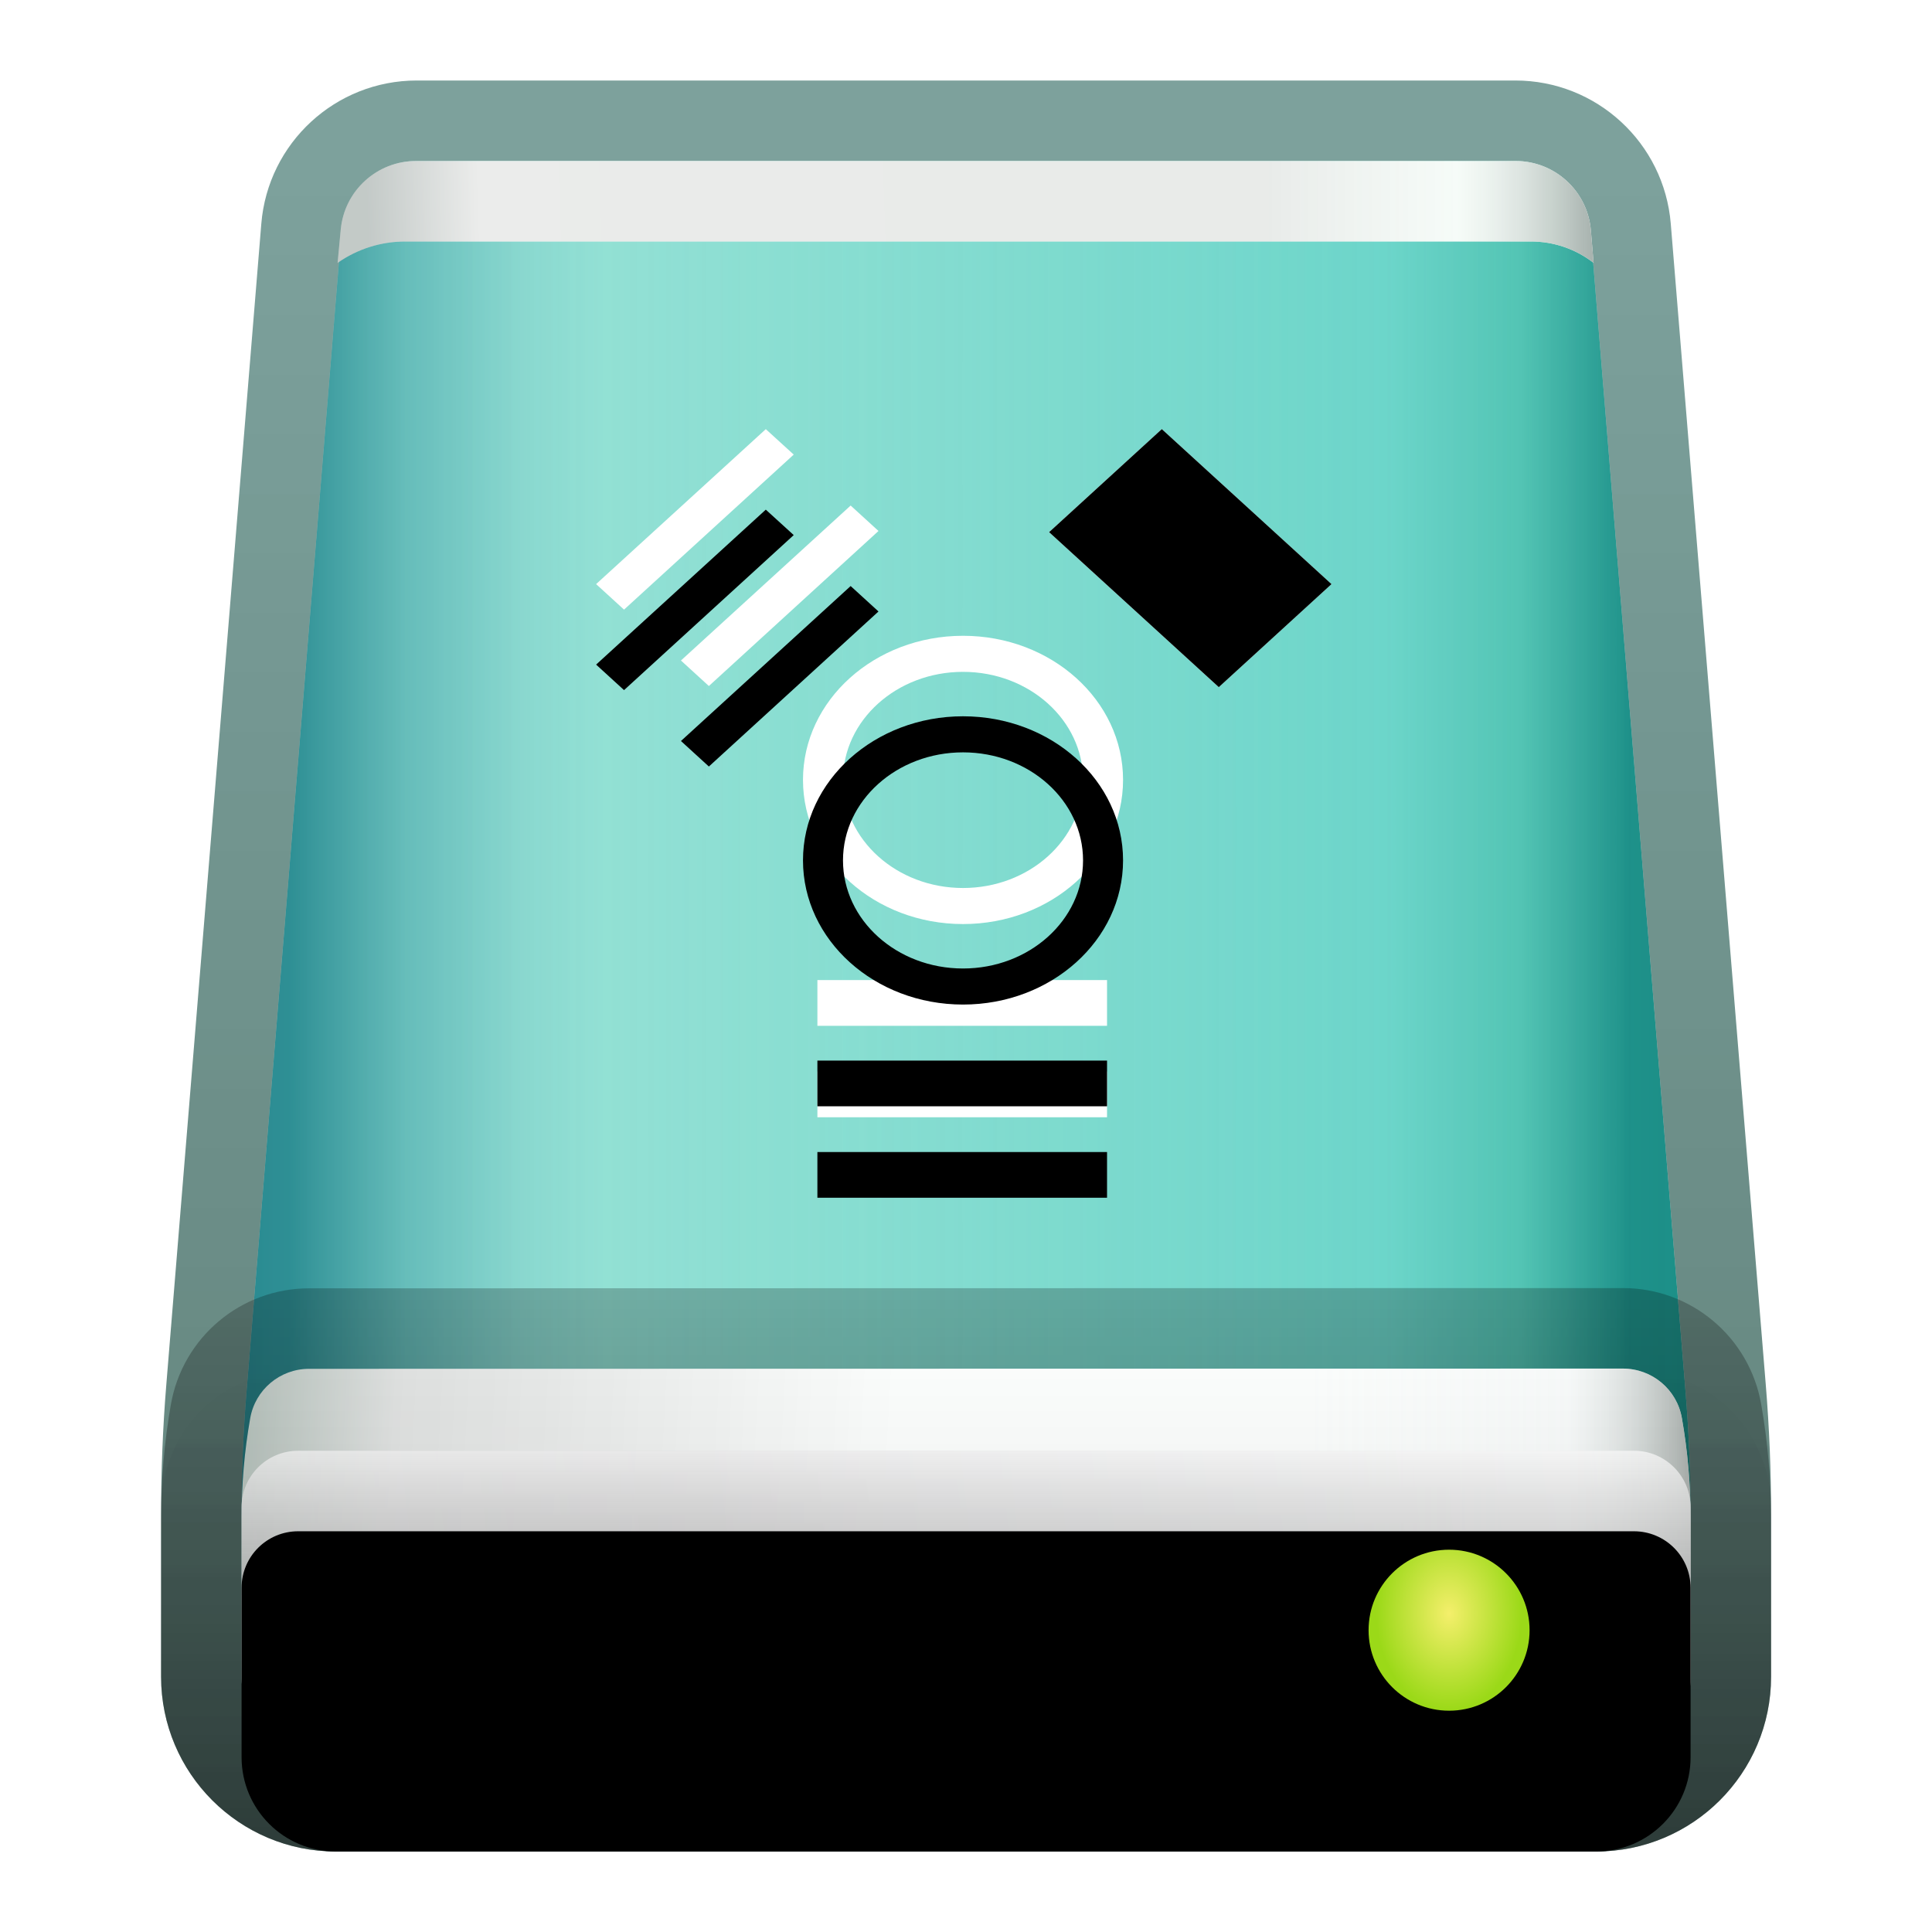 <svg xmlns="http://www.w3.org/2000/svg" xmlns:xlink="http://www.w3.org/1999/xlink" width="24" height="24" viewBox="0 0 24 24">
  <defs>
    <filter id="drive-harddisk-ieee1394-a" width="123.8%" height="121.7%" x="-11.9%" y="-10.9%" filterUnits="objectBoundingBox">
      <feOffset in="SourceAlpha" result="shadowOffsetOuter1"/>
      <feGaussianBlur in="shadowOffsetOuter1" result="shadowBlurOuter1" stdDeviation=".5"/>
      <feColorMatrix in="shadowBlurOuter1" result="shadowMatrixOuter1" values="0 0 0 0 0   0 0 0 0 0   0 0 0 0 0  0 0 0 0.15 0"/>
      <feMerge>
        <feMergeNode in="shadowMatrixOuter1"/>
        <feMergeNode in="SourceGraphic"/>
      </feMerge>
    </filter>
    <linearGradient id="drive-harddisk-ieee1394-b" x1="-5.578%" x2="95.89%" y1="40.232%" y2="40.232%">
      <stop offset="0%" stop-color="#2D8A94"/>
      <stop offset="29.932%" stop-color="#81D7C6"/>
      <stop offset="83.27%" stop-color="#5FD0C3"/>
      <stop offset="92.574%" stop-color="#44BDAB"/>
      <stop offset="100%" stop-color="#0C857D"/>
    </linearGradient>
    <linearGradient id="drive-harddisk-ieee1394-d" x1="128.548%" x2="3.376%" y1="32.065%" y2="32.065%">
      <stop offset="0%" stop-color="#B2F1EE" stop-opacity="0"/>
      <stop offset="87.281%" stop-color="#B3F2EF" stop-opacity=".452"/>
      <stop offset="93.737%" stop-color="#77CACC" stop-opacity=".467"/>
      <stop offset="100%" stop-color="#0C767F" stop-opacity=".5"/>
    </linearGradient>
    <path id="drive-harddisk-ieee1394-c" d="M3.364,1.562 L17.011,1.562 C17.499,1.562 17.906,1.937 17.945,2.424 L19.125,16.844 C19.167,17.352 19.188,17.862 19.188,18.372 L19.188,20.391 C19.188,21.038 18.663,21.562 18.016,21.562 L2.359,21.562 C1.712,21.562 1.188,21.038 1.188,20.391 L1.188,18.372 C1.188,17.862 1.208,17.352 1.25,16.844 L2.43,2.424 C2.469,1.937 2.876,1.562 3.364,1.562 Z"/>
    <linearGradient id="drive-harddisk-ieee1394-e" x1="50%" x2="50%" y1="2.631%" y2="100%">
      <stop offset="0%" stop-color="#00473E" stop-opacity=".508"/>
      <stop offset="100%" stop-color="#003428" stop-opacity=".62"/>
    </linearGradient>
    <linearGradient id="drive-harddisk-ieee1394-f" x1="50%" x2="2.738%" y1="49.672%" y2="49.798%">
      <stop offset="0%" stop-color="#FCFDFC"/>
      <stop offset="81.318%" stop-color="#FFF"/>
      <stop offset="100%" stop-color="#BDC6C4"/>
    </linearGradient>
    <linearGradient id="drive-harddisk-ieee1394-h" x1="99.734%" x2="73.708%" y1="100%" y2="100%">
      <stop offset="0%" stop-color="#A5B0AC"/>
      <stop offset="41.965%" stop-color="#E8F6EE" stop-opacity=".314"/>
      <stop offset="100%" stop-color="#CBCFCD" stop-opacity=".397"/>
    </linearGradient>
    <path id="drive-harddisk-ieee1394-g" d="M3.354,1.562 L17.015,1.562 C17.501,1.562 17.907,1.935 17.949,2.42 L17.983,2.827 L17.983,2.827 C17.761,2.655 17.488,2.562 17.208,2.562 L3.219,2.562 C2.919,2.562 2.627,2.655 2.381,2.827 L2.381,2.827 L2.381,2.827 L2.42,2.412 C2.465,1.931 2.87,1.562 3.354,1.562 Z"/>
    <linearGradient id="drive-harddisk-ieee1394-i" x1="44.527%" x2="0%" y1="48.439%" y2="47.758%">
      <stop offset="0%" stop-color="#FEFEFE"/>
      <stop offset="77.706%" stop-color="#D8D8D8"/>
      <stop offset="100%" stop-color="#A2AEA8"/>
    </linearGradient>
    <linearGradient id="drive-harddisk-ieee1394-k" x1="100%" x2="74.044%" y1="100%" y2="100%">
      <stop offset="0%" stop-color="#AAB0AD"/>
      <stop offset="32.662%" stop-color="#E9F1F0" stop-opacity=".314"/>
      <stop offset="100%" stop-color="#F1FAF6" stop-opacity=".233"/>
    </linearGradient>
    <path id="drive-harddisk-ieee1394-j" d="M19.08,17.178 C19.152,17.588 19.188,18.003 19.188,18.42 L19.188,20.391 C19.188,21.038 18.663,21.562 18.016,21.562 L2.359,21.562 C1.712,21.562 1.188,21.038 1.188,20.391 L1.188,18.418 C1.188,18.003 1.223,17.589 1.295,17.18 C1.357,16.825 1.665,16.566 2.026,16.566 L18.347,16.563 C18.709,16.563 19.018,16.822 19.08,17.178 Z"/>
    <linearGradient id="drive-harddisk-ieee1394-l" x1="50%" x2="50%" y1="-20.244%" y2="100%">
      <stop offset="0%" stop-opacity=".18"/>
      <stop offset="100%" stop-opacity=".467"/>
    </linearGradient>
    <linearGradient id="drive-harddisk-ieee1394-m" x1="100%" x2="0%" y1="50%" y2="52.443%">
      <stop offset="0%" stop-color="#E3E3E3"/>
      <stop offset="68.204%" stop-color="#C1BFC1"/>
      <stop offset="100%" stop-color="#CBCBCB"/>
    </linearGradient>
    <linearGradient id="drive-harddisk-ieee1394-o" x1="50%" x2="50%" y1="0%" y2="100%">
      <stop offset="0%" stop-color="#FFF" stop-opacity=".5"/>
      <stop offset="100%" stop-opacity=".326"/>
    </linearGradient>
    <linearGradient id="drive-harddisk-ieee1394-q" x1="50%" x2="50%" y1="-13.675%" y2="100%">
      <stop offset="0%" stop-opacity="0"/>
      <stop offset="100%" stop-opacity=".111"/>
    </linearGradient>
    <path id="drive-harddisk-ieee1394-n" d="M1.891,17.584 L18.484,17.584 C18.873,17.584 19.188,17.898 19.188,18.287 L19.188,20.391 C19.188,21.038 18.663,21.562 18.016,21.562 L2.359,21.562 C1.712,21.562 1.188,21.038 1.188,20.391 L1.188,18.287 C1.188,17.898 1.502,17.584 1.891,17.584 Z"/>
    <filter id="drive-harddisk-ieee1394-p" width="116.7%" height="175.4%" x="-8.3%" y="-37.7%" filterUnits="objectBoundingBox">
      <feOffset dy="1" in="SourceAlpha" result="shadowOffsetInner1"/>
      <feComposite in="shadowOffsetInner1" in2="SourceAlpha" k2="-1" k3="1" operator="arithmetic" result="shadowInnerInner1"/>
      <feColorMatrix in="shadowInnerInner1" values="0 0 0 0 1   0 0 0 0 1   0 0 0 0 1  0 0 0 1 0"/>
    </filter>
    <radialGradient id="drive-harddisk-ieee1394-r" cx="54.402%" cy="50%" r="50%" fx="54.402%" fy="50%" gradientTransform="matrix(0 1 -1.144 0 1.116 -.044)">
      <stop offset="0%" stop-color="#4A5D00" stop-opacity=".477"/>
      <stop offset="100%" stop-color="#465900" stop-opacity=".693"/>
    </radialGradient>
    <radialGradient id="drive-harddisk-ieee1394-s" cx="50%" cy="39.587%" r="60.364%" fx="50%" fy="39.587%" gradientTransform="matrix(0 1 -.75 0 .797 -.104)">
      <stop offset="0%" stop-color="#F4EF6B"/>
      <stop offset="99.921%" stop-color="#9BD918"/>
    </radialGradient>
    <path id="drive-harddisk-ieee1394-t" d="M6.439,8.143 L6.439,8.711 L2.841,8.711 L2.841,8.143 L6.439,8.143 Z M6.439,7.007 L6.439,7.575 L2.841,7.575 L2.841,7.007 L6.439,7.007 Z M4.65,2.73 C5.748,2.73 6.638,3.531 6.638,4.52 C6.638,5.509 5.748,6.311 4.65,6.311 C3.552,6.311 2.662,5.509 2.662,4.52 C2.662,3.531 3.553,2.73 4.65,2.73 Z M4.65,3.178 C3.827,3.178 3.159,3.779 3.159,4.52 C3.159,5.262 3.827,5.863 4.65,5.863 C5.473,5.863 6.141,5.262 6.141,4.52 C6.141,3.779 5.473,3.178 4.65,3.178 Z M3.254,1.112 L3.6,1.428 L1.493,3.354 L1.146,3.037 L3.254,1.112 Z M2.2,0.163 L2.547,0.479 L0.439,2.405 L0.092,2.088 L2.2,0.163 Z"/>
    <filter id="drive-harddisk-ieee1394-u" width="130.6%" height="123.4%" x="-15.3%" y="-11.7%" filterUnits="objectBoundingBox">
      <feGaussianBlur in="SourceAlpha" result="shadowBlurInner1" stdDeviation=".5"/>
      <feOffset dy="1" in="shadowBlurInner1" result="shadowOffsetInner1"/>
      <feComposite in="shadowOffsetInner1" in2="SourceAlpha" k2="-1" k3="1" operator="arithmetic" result="shadowInnerInner1"/>
      <feColorMatrix in="shadowInnerInner1" values="0 0 0 0 0.51   0 0 0 0 1   0 0 0 0 0.8  0 0 0 0.65 0"/>
    </filter>
    <polygon id="drive-harddisk-ieee1394-v" points="6.089 .882 8.941 .753 8.856 2.648 6.004 2.777"/>
    <filter id="drive-harddisk-ieee1394-w" width="134%" height="149.4%" x="-17%" y="-24.7%" filterUnits="objectBoundingBox">
      <feGaussianBlur in="SourceAlpha" result="shadowBlurInner1" stdDeviation=".5"/>
      <feOffset in="shadowBlurInner1" result="shadowOffsetInner1"/>
      <feComposite in="shadowOffsetInner1" in2="SourceAlpha" k2="-1" k3="1" operator="arithmetic" result="shadowInnerInner1"/>
      <feColorMatrix in="shadowInnerInner1" values="0 0 0 0 0.51   0 0 0 0 1   0 0 0 0 0.8  0 0 0 0.65 0"/>
    </filter>
  </defs>
  <g fill="none" fill-rule="evenodd">
    <g filter="url(#drive-harddisk-ieee1394-a)" transform="translate(1.813 .438)">
      <use fill="url(#drive-harddisk-ieee1394-b)" xlink:href="#drive-harddisk-ieee1394-c"/>
      <use fill="url(#drive-harddisk-ieee1394-d)" fill-opacity=".8" xlink:href="#drive-harddisk-ieee1394-c"/>
      <path fill="url(#drive-harddisk-ieee1394-e)" fill-rule="nonzero" d="M17.011,0.562 L3.364,0.562 C2.355,0.562 1.515,1.337 1.433,2.342 L0.253,16.762 C0.209,17.298 0.188,17.835 0.188,18.372 L0.188,20.391 C0.188,21.59 1.16,22.562 2.359,22.562 L18.016,22.562 C19.215,22.562 20.188,21.59 20.188,20.391 L20.188,18.372 C20.188,17.835 20.166,17.298 20.122,16.762 L18.942,2.342 C18.86,1.337 18.02,0.562 17.011,0.562 Z M17.011,1.562 C17.499,1.562 17.906,1.937 17.945,2.424 L19.125,16.844 C19.167,17.352 19.188,17.862 19.188,18.372 L19.188,20.391 C19.188,21.038 18.663,21.562 18.016,21.562 L2.359,21.562 C1.712,21.562 1.188,21.038 1.188,20.391 L1.188,18.372 C1.188,17.862 1.208,17.352 1.25,16.844 L2.43,2.424 C2.469,1.937 2.876,1.562 3.364,1.562 L17.011,1.562 Z"/>
      <use fill="url(#drive-harddisk-ieee1394-f)" xlink:href="#drive-harddisk-ieee1394-g"/>
      <use fill="url(#drive-harddisk-ieee1394-h)" xlink:href="#drive-harddisk-ieee1394-g"/>
      <use fill="url(#drive-harddisk-ieee1394-i)" xlink:href="#drive-harddisk-ieee1394-j"/>
      <use fill="url(#drive-harddisk-ieee1394-k)" xlink:href="#drive-harddisk-ieee1394-j"/>
      <path fill="url(#drive-harddisk-ieee1394-l)" fill-rule="nonzero" d="M18.347,15.563 L2.026,15.566 C1.18,15.566 0.456,16.174 0.31,17.008 C0.228,17.473 0.188,17.945 0.188,18.418 L0.188,20.391 C0.188,21.59 1.16,22.562 2.359,22.562 L18.016,22.562 C19.215,22.562 20.188,21.59 20.188,20.391 L20.188,18.42 C20.188,17.946 20.147,17.473 20.065,17.006 C19.919,16.172 19.195,15.562 18.347,15.563 Z M18.347,16.563 C18.709,16.563 19.018,16.822 19.08,17.178 C19.152,17.588 19.188,18.003 19.188,18.42 L19.188,20.391 C19.188,21.038 18.663,21.562 18.016,21.562 L2.359,21.562 C1.712,21.562 1.188,21.038 1.188,20.391 L1.188,18.418 C1.188,18.003 1.223,17.589 1.295,17.18 C1.357,16.825 1.665,16.566 2.026,16.566 L18.347,16.563 Z"/>
      <use fill="url(#drive-harddisk-ieee1394-m)" fill-opacity=".6" xlink:href="#drive-harddisk-ieee1394-n"/>
      <use fill="url(#drive-harddisk-ieee1394-o)" xlink:href="#drive-harddisk-ieee1394-n"/>
      <use fill="#000" filter="url(#drive-harddisk-ieee1394-p)" xlink:href="#drive-harddisk-ieee1394-n"/>
      <path stroke="url(#drive-harddisk-ieee1394-q)" d="M18.484,17.084 C18.817,17.084 19.117,17.218 19.335,17.436 C19.553,17.654 19.688,17.954 19.688,18.287 L19.688,18.287 L19.688,20.391 C19.688,20.852 19.5,21.27 19.198,21.573 C18.895,21.875 18.477,22.062 18.016,22.062 L18.016,22.062 L2.359,22.062 C1.898,22.062 1.48,21.875 1.177,21.573 C0.875,21.27 0.688,20.852 0.688,20.391 L0.688,20.391 L0.688,18.287 C0.688,17.954 0.822,17.654 1.04,17.436 C1.258,17.218 1.558,17.084 1.891,17.084 L1.891,17.084 Z"/>
      <path fill="url(#drive-harddisk-ieee1394-r)" d="M16.188,20.75 C16.705,20.75 17.125,20.414 17.125,20 C17.125,19.586 16.705,19.25 16.188,19.25 C15.67,19.25 15.25,19.586 15.25,20 C15.25,20.414 15.67,20.75 16.188,20.75 Z"/>
      <ellipse cx="16.188" cy="19.813" fill="url(#drive-harddisk-ieee1394-s)" rx="1" ry="1"/>
    </g>
    <g transform="translate(7.313 5.168)">
      <use fill="#FFF" xlink:href="#drive-harddisk-ieee1394-t"/>
      <use fill="#000" filter="url(#drive-harddisk-ieee1394-u)" xlink:href="#drive-harddisk-ieee1394-t"/>
      <g transform="rotate(-135 7.473 1.765)">
        <use fill="#FFF" xlink:href="#drive-harddisk-ieee1394-v"/>
        <use fill="#000" filter="url(#drive-harddisk-ieee1394-w)" xlink:href="#drive-harddisk-ieee1394-v"/>
      </g>
    </g>
  </g>
</svg>
